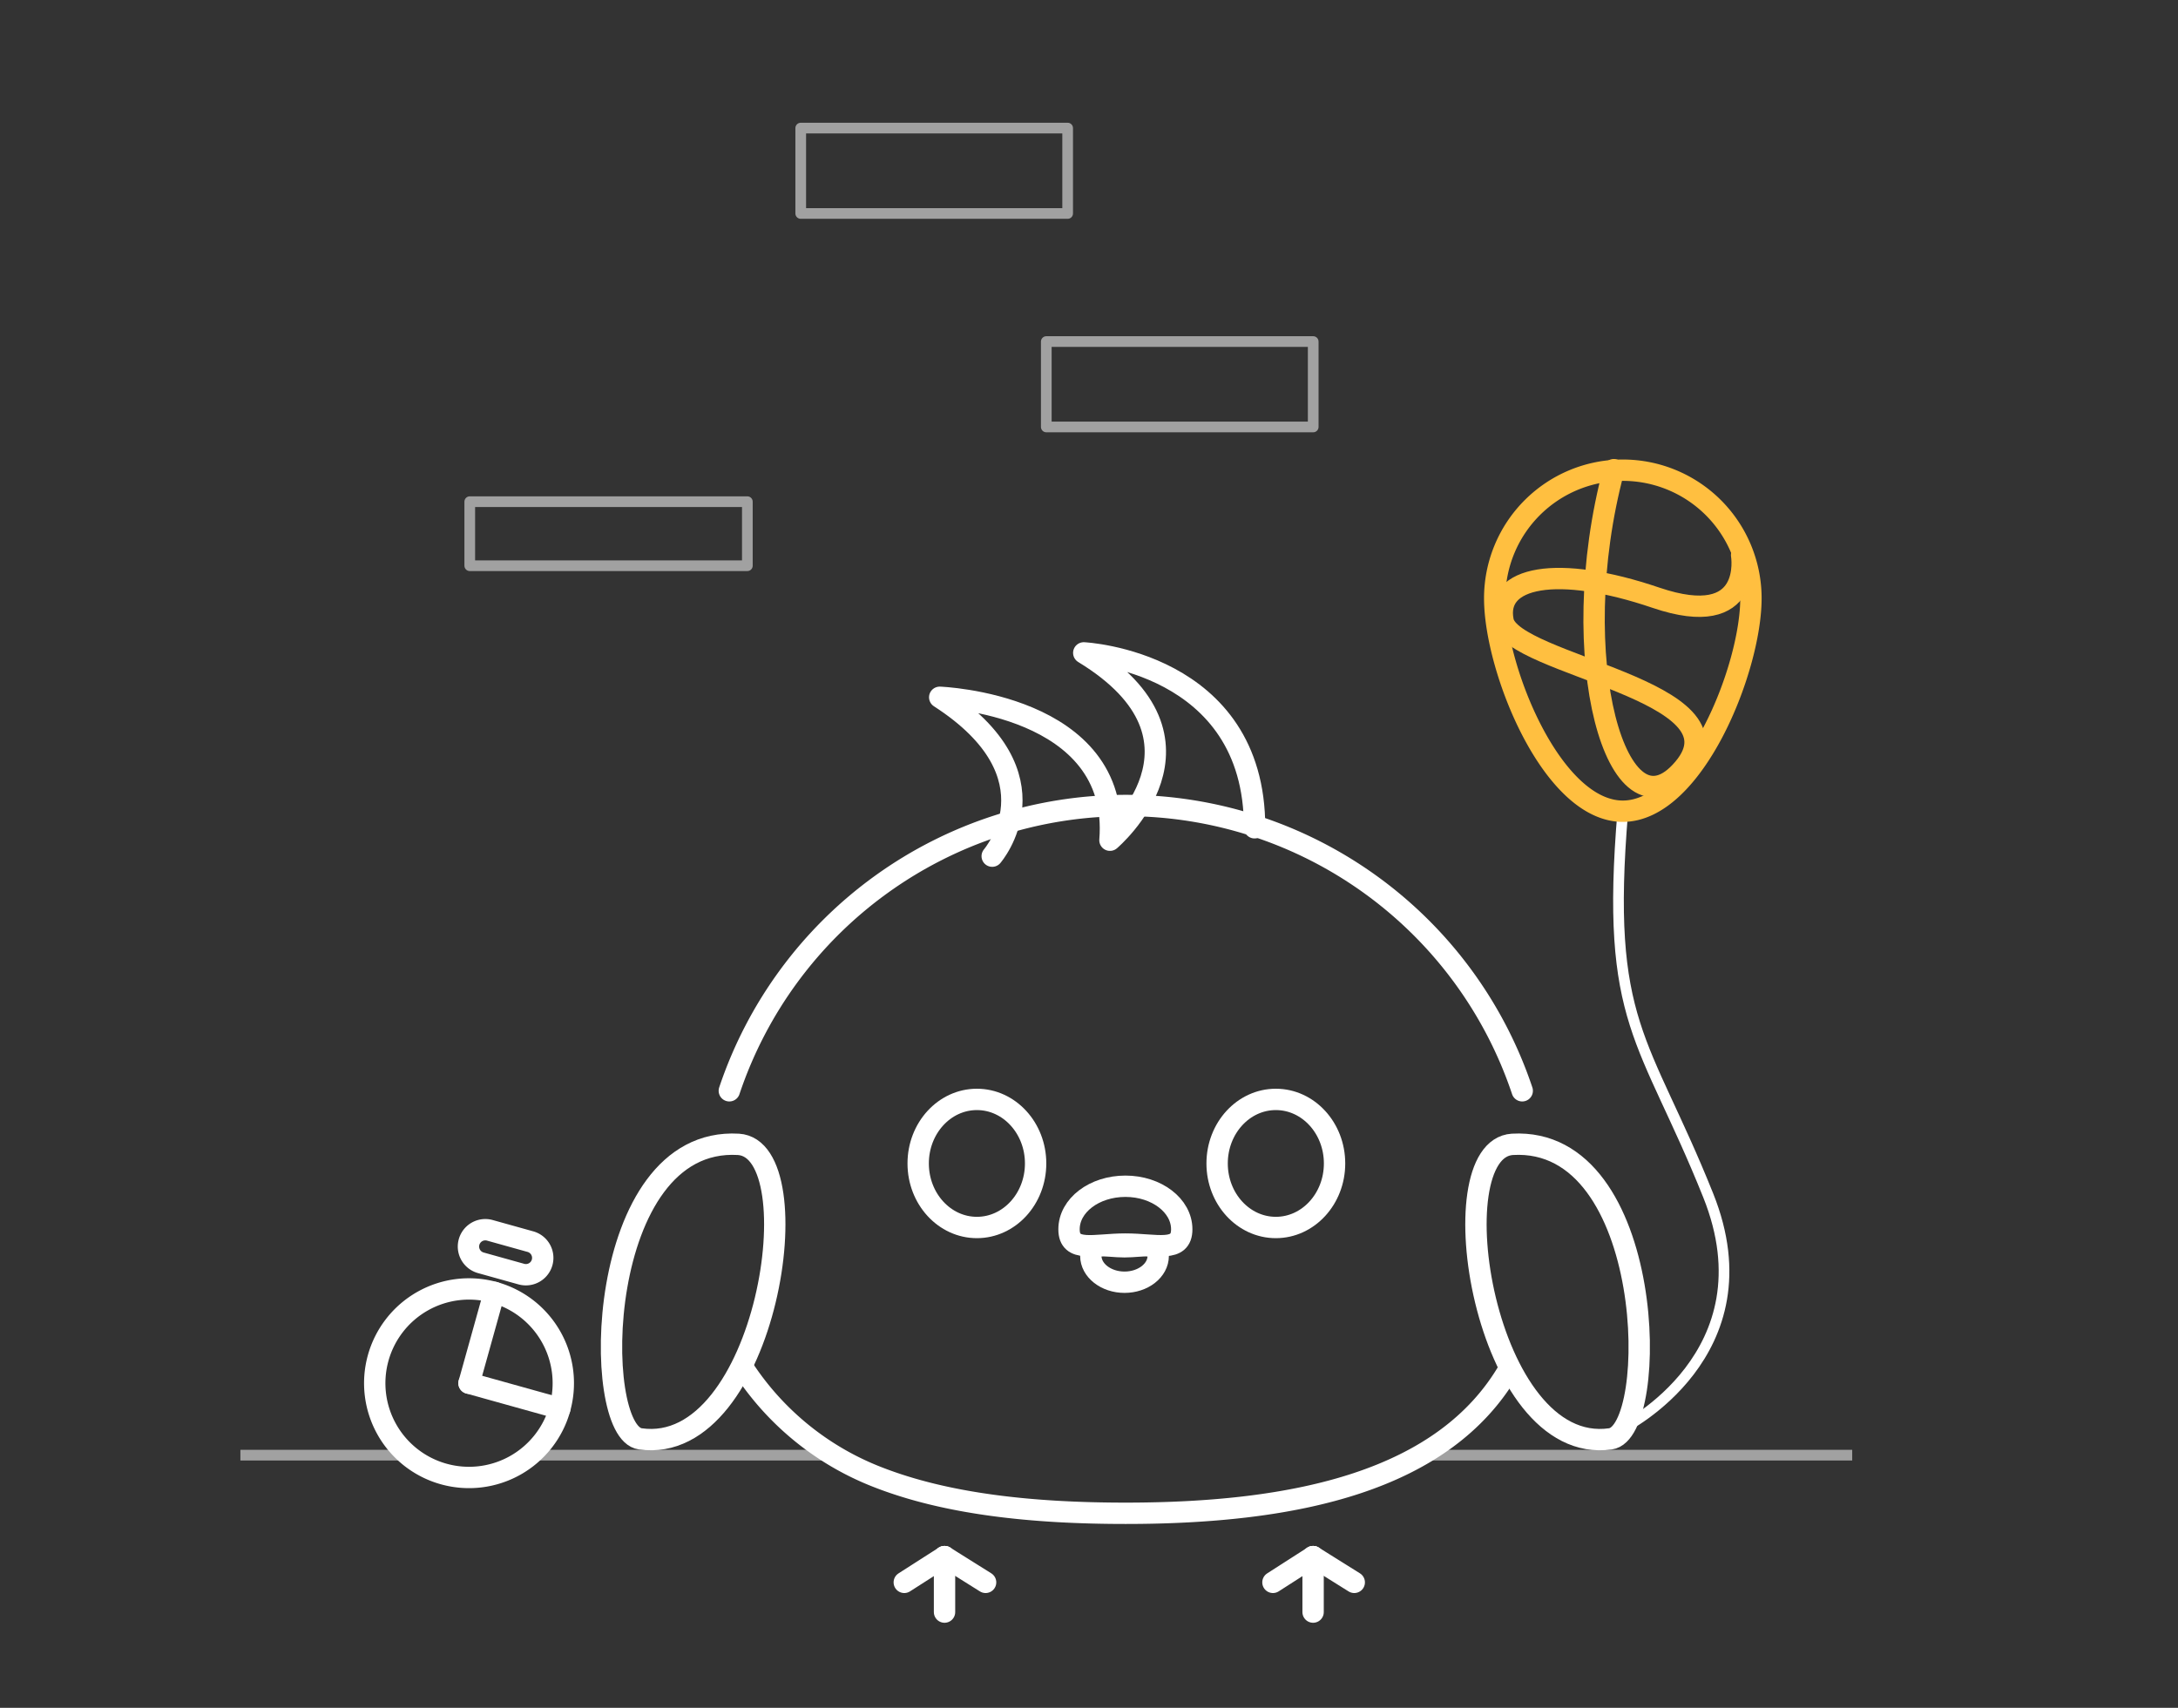 <svg xmlns="http://www.w3.org/2000/svg" width="204" height="160" viewBox="0 0 204 160">
  <rect x="0" y="0" width="204" height="160" fill="#333333" stroke="none"/>
  <g id="Pending" transform="translate(-180 -60)">
    <g id="Illustration" transform="translate(2.516 20.095)">
      <rect id="Rectangle_2988" data-name="Rectangle 2988" width="26" height="6" transform="translate(221.484 86.905)" fill="none" stroke="#fff" stroke-linecap="round" stroke-linejoin="round" stroke-width="1" opacity="0.54"/>
      <rect id="Rectangle_2989" data-name="Rectangle 2989" width="25" height="8" transform="translate(275.484 71.905)" fill="none" stroke="#fff" stroke-linecap="round" stroke-linejoin="round" stroke-width="1" opacity="0.54"/>
      <rect id="Rectangle_2990" data-name="Rectangle 2990" width="25" height="8" transform="translate(252.484 51.905)" fill="none" stroke="#fff" stroke-linecap="round" stroke-linejoin="round" stroke-width="1" opacity="0.54"/>
      <path id="Path_11309" data-name="Path 11309" d="M255.063,14038H215" transform="translate(95.906 -13861.766)" fill="none" stroke="#fff" stroke-width="1" opacity="0.54"/>
      <path id="Path_11311" data-name="Path 11311" d="M230.484,14038H215" transform="translate(-15 -13861.766)" fill="none" stroke="#fff" stroke-width="1" opacity="0.54"/>
      <path id="Path_11328" data-name="Path 11328" d="M243.05,14038H215" transform="translate(12.097 -13861.766)" fill="none" stroke="#fff" stroke-width="1" opacity="0.54"/>
      <path id="Path_11312" data-name="Path 11312" d="M108.387,70.372C102.35,80.8,88.545,83.846,72.489,83.846c-8.711,0-16.76-.849-23.255-3.4a26.473,26.473,0,0,1-12.4-9.956" transform="translate(210.425 97.835)" fill="none" stroke="#fff" stroke-linecap="round" stroke-linejoin="round" stroke-width="2"/>
      <path id="Path_11313" data-name="Path 11313" d="M35.322,42.5a39.158,39.158,0,0,1,74.265,0" transform="translate(210.474 99.597)" fill="none" stroke="#fff" stroke-linecap="round" stroke-linejoin="round" stroke-width="2"/>
      <path id="Path_11314" data-name="Path 11314" d="M35.8,48.576c7.09.434,2.691,29.267-9.178,27.593C21.954,75.551,22.328,47.8,35.8,48.576Z" transform="translate(210.842 98.539)" fill="none" stroke="#fff" stroke-linecap="round" stroke-linejoin="round" stroke-width="2"/>
      <path id="Path_11315" data-name="Path 11315" d="M111,48.576c-7.1.434-2.692,29.267,9.177,27.593C124.84,75.551,124.466,47.8,111,48.576Z" transform="translate(208.143 98.539)" fill="none" stroke="#fff" stroke-linecap="round" stroke-linejoin="round" stroke-width="2"/>
      <line id="Line_91" data-name="Line 91" y2="5.197" transform="translate(300.474 185.74)" fill="none" stroke="#fff" stroke-linecap="round" stroke-linejoin="round" stroke-width="2"/>
      <line id="Line_92" data-name="Line 92" x1="3.761" y2="2.412" transform="translate(296.713 185.74)" fill="none" stroke="#fff" stroke-linecap="round" stroke-linejoin="round" stroke-width="2"/>
      <line id="Line_93" data-name="Line 93" x1="3.855" y1="2.412" transform="translate(300.474 185.74)" fill="none" stroke="#fff" stroke-linecap="round" stroke-linejoin="round" stroke-width="2"/>
      <line id="Line_94" data-name="Line 94" y2="5.197" transform="translate(265.952 185.74)" fill="none" stroke="#fff" stroke-linecap="round" stroke-linejoin="round" stroke-width="2"/>
      <line id="Line_95" data-name="Line 95" x1="3.77" y2="2.412" transform="translate(262.182 185.74)" fill="none" stroke="#fff" stroke-linecap="round" stroke-linejoin="round" stroke-width="2"/>
      <line id="Line_96" data-name="Line 96" x1="3.846" y1="2.412" transform="translate(265.953 185.74)" fill="none" stroke="#fff" stroke-linecap="round" stroke-linejoin="round" stroke-width="2"/>
      <path id="Path_11316" data-name="Path 11316" d="M78.758,56.667c0,2.224-2.369,1.384-5.281,1.384S68.2,58.9,68.2,56.667s2.36-4.033,5.281-4.033S78.758,54.443,78.758,56.667Z" transform="translate(209.413 98.407)" fill="none" stroke="#fff" stroke-linecap="round" stroke-linejoin="round" stroke-width="2"/>
      <path id="Path_11317" data-name="Path 11317" d="M70.31,59.34c0-1.367,1.416-.849,3.156-.849s3.156-.518,3.156.849-1.416,2.471-3.156,2.471S70.31,60.7,70.31,59.34Z" transform="translate(209.345 98.222)" fill="none" stroke="#fff" stroke-linecap="round" stroke-linejoin="round" stroke-width="2"/>
      <path id="Path_11320" data-name="Path 11320" d="M60.6,20.044s6.5-7.514-4.916-14.883c0,0,16.981.611,15.946,13.389,0,0,11.035-9.34-2.454-17.55,0,0,16.038.781,16,16.386" transform="translate(209.817 100.072)" fill="none" stroke="#fff" stroke-linecap="round" stroke-linejoin="round" stroke-width="2"/>
      <path id="Path_11326" data-name="Path 11326" d="M12.206,62.9A8.831,8.831,0,1,1,1.327,69.034,8.831,8.831,0,0,1,12.206,62.9Z" transform="translate(211.581 98.087)" fill="none" stroke="#fff" stroke-linecap="round" stroke-linejoin="round" stroke-width="2"/>
      <line id="Line_97" data-name="Line 97" x2="8.507" y2="2.372" transform="translate(221.414 169.492)" fill="none" stroke="#fff" stroke-linecap="round" stroke-linejoin="round" stroke-width="2"/>
      <line id="Line_98" data-name="Line 98" y1="8.507" x2="2.372" transform="translate(221.414 160.985)" fill="none" stroke="#fff" stroke-linecap="round" stroke-linejoin="round" stroke-width="2"/>
      <path id="Path_11327" data-name="Path 11327" d="M15.024,61l-3.8-1.06a1.579,1.579,0,0,1,.848-3.042l3.8,1.06A1.579,1.579,0,1,1,15.024,61Z" transform="translate(211.288 98.271)" fill="none" stroke="#fff" stroke-linecap="round" stroke-linejoin="round" stroke-width="2"/>
      <ellipse id="Ellipse_113" data-name="Ellipse 113" cx="5.5" cy="6" rx="5.5" ry="6" transform="translate(291.484 142.905)" fill="none" stroke="#fff" stroke-linecap="round" stroke-linejoin="round" stroke-width="2"/>
      <ellipse id="Ellipse_114" data-name="Ellipse 114" cx="5.5" cy="6" rx="5.5" ry="6" transform="translate(263.484 142.905)" fill="none" stroke="#fff" stroke-linecap="round" stroke-linejoin="round" stroke-width="2"/>
      <path id="Path_11329" data-name="Path 11329" d="M207,14047.8s13.956-6.931,8-21.8-9.685-16-8-36" transform="translate(122.484 -13874.095)" fill="rgba(0,0,0,0)" stroke="#fff" stroke-linecap="round" stroke-linejoin="round" stroke-width="1"/>
      <path id="Path_11330" data-name="Path 11330" d="M12,0A12,12,0,0,1,24,12c0,6.627-5.373,19.949-12,19.949S0,18.627,0,12A12,12,0,0,1,12,0Z" transform="translate(317.484 83.956)" fill="rgba(0,0,0,0)" stroke="#ffbf40" stroke-linecap="round" stroke-linejoin="round" stroke-width="2"/>
      <path id="Path_11331" data-name="Path 11331" d="M218.126,13966s1.219,7.142-8.023,4-15.143-2.009-14.319,2.174,23.079,6.509,16.9,13.826-11.24-10.416-6.525-28" transform="translate(122.484 -13874.095)" fill="rgba(0,0,0,0)" stroke="#ffbf40" stroke-linecap="round" stroke-linejoin="round" stroke-width="2"/>
    </g>
    <rect id="Rectangle_2993" data-name="Rectangle 2993" width="204" height="160" transform="translate(180 60)" fill="none"/>
  </g>
</svg>
